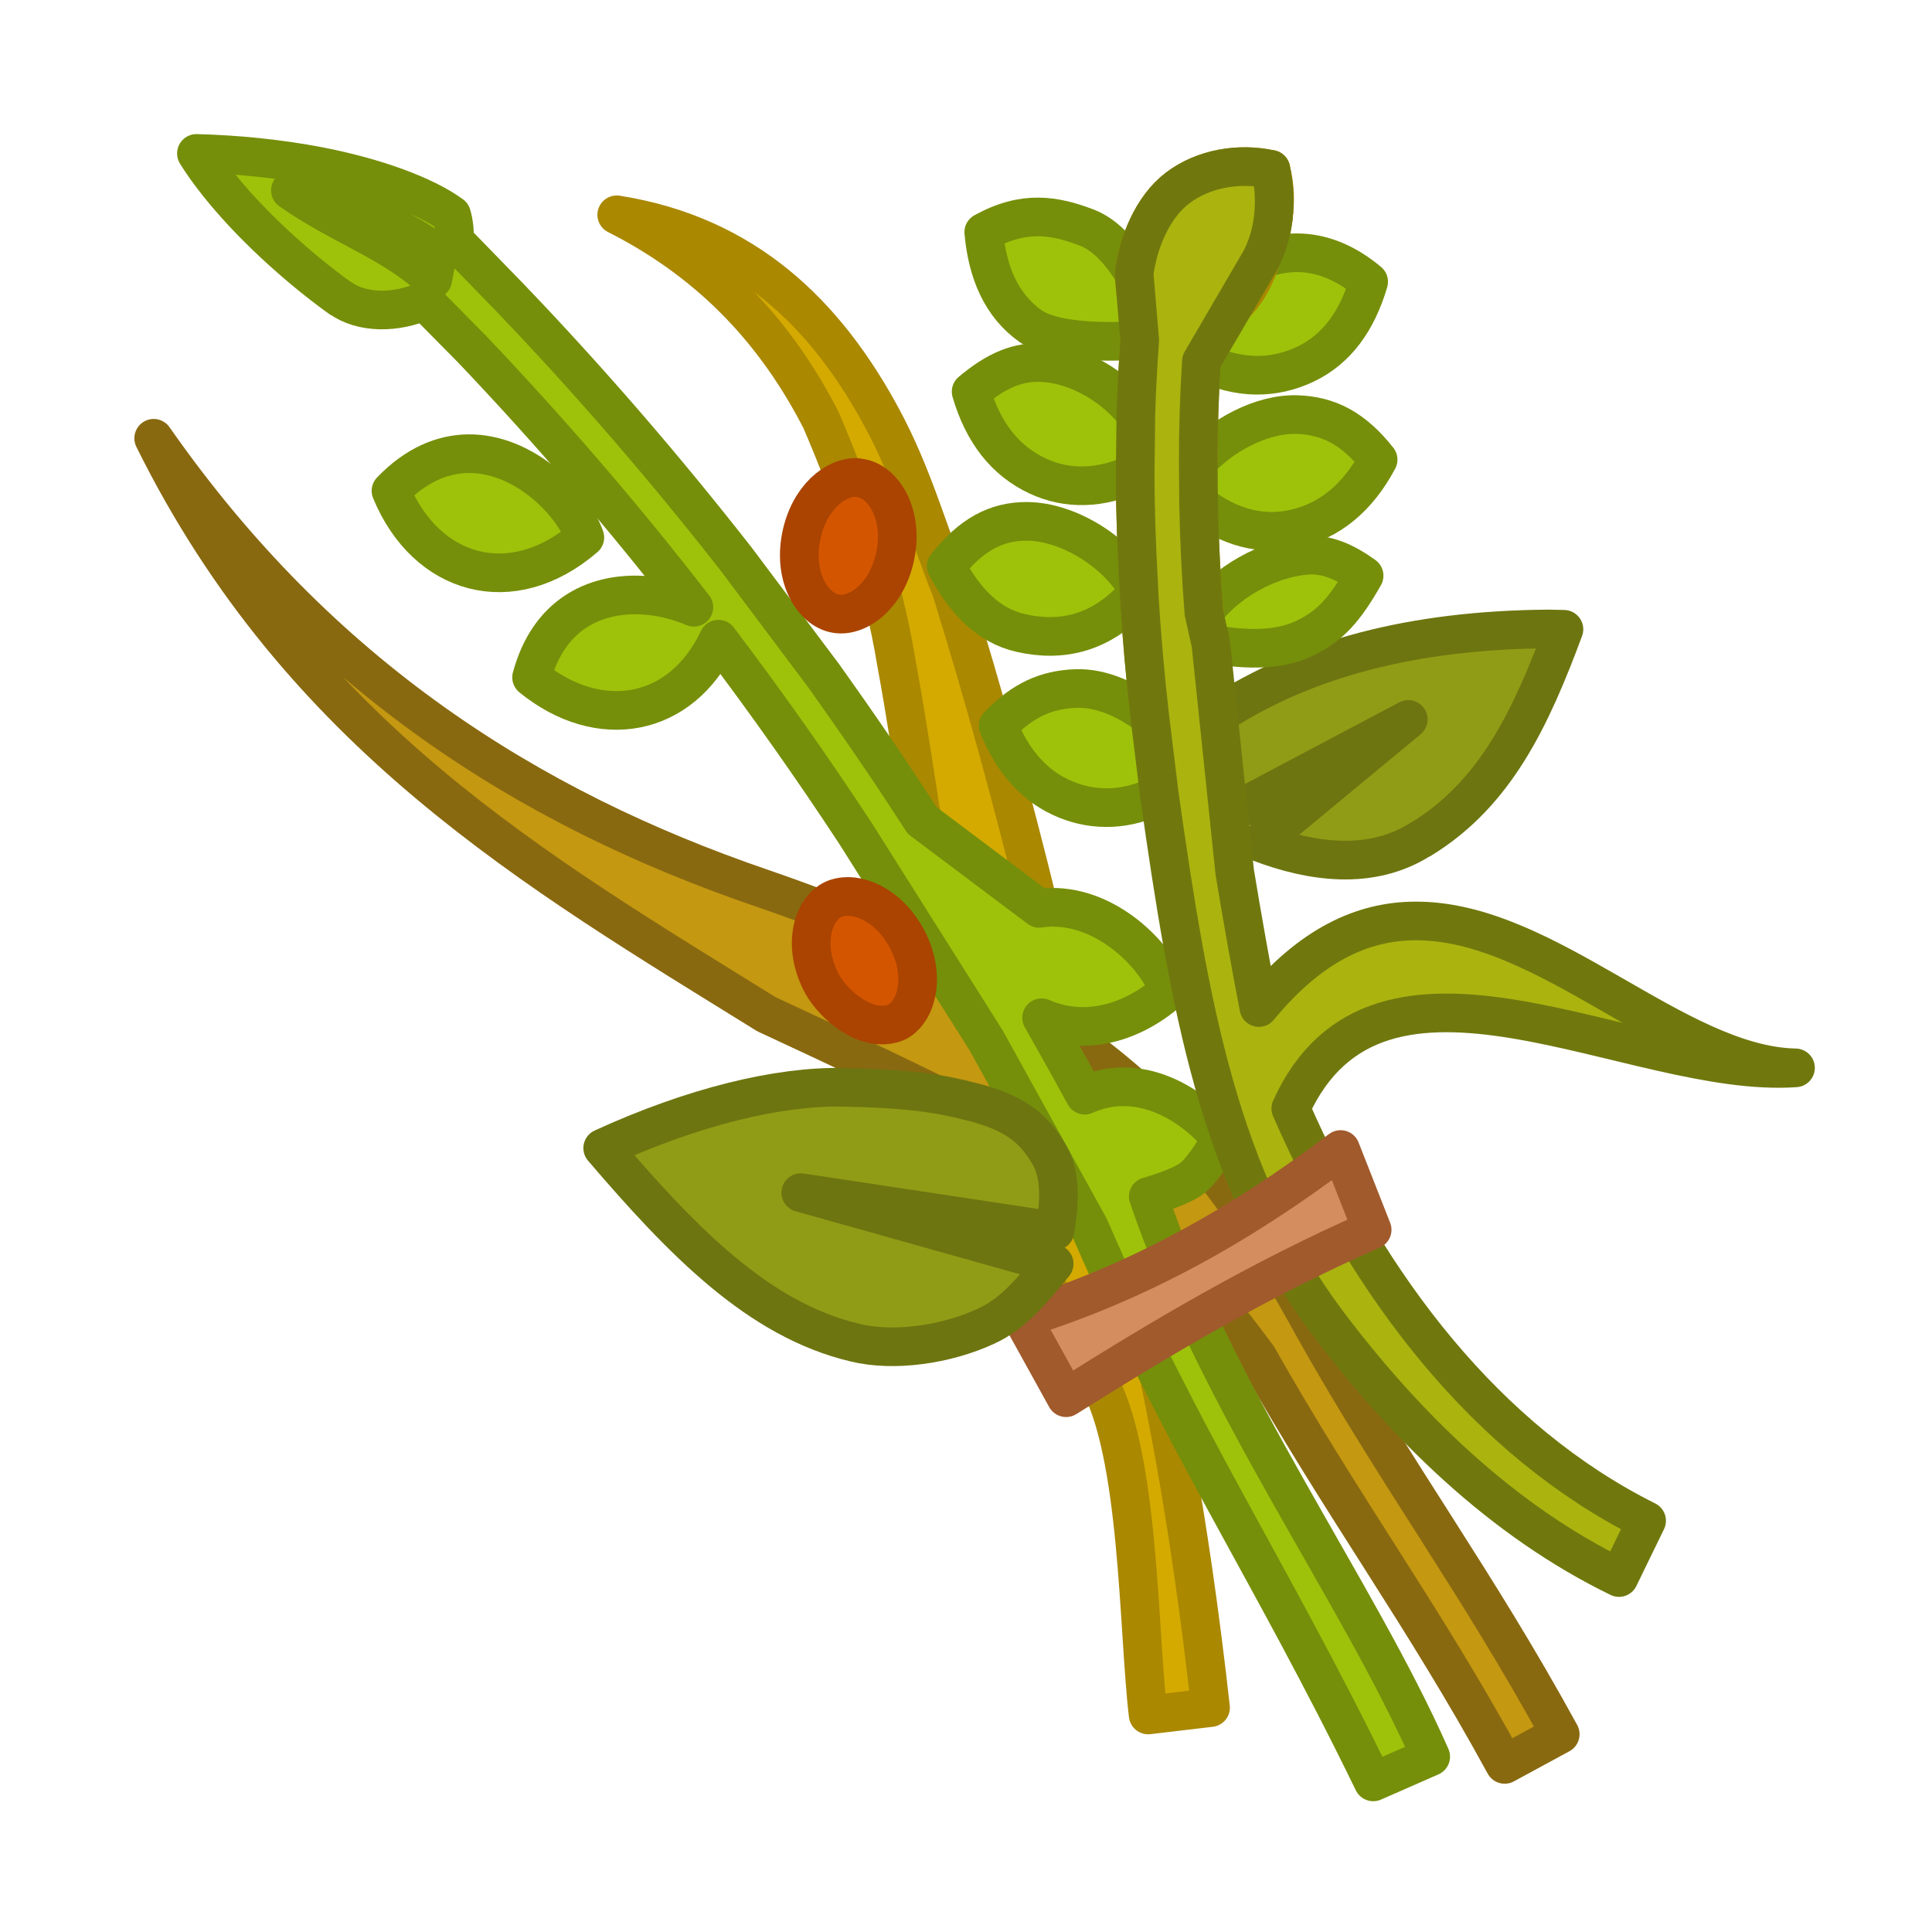<svg height="500" viewBox="0 0 132.292 132.292" width="500" xmlns="http://www.w3.org/2000/svg"><g stroke-linecap="round" stroke-linejoin="round" stroke-width="2.334" transform="matrix(-1.134 0 0 1.134 235.839 -226.911)"><path d="m152.295 249.634c.487-3.154.974-6.392 1.566-9.61.795-4.851 2.459-9.702 4.53-14.552 2.582-5.04 6.392-9.396 12.34-12.404-7.789 1.232-12.636 5.986-16.023 12.277-1.869 3.454-2.78 6.908-4.17 10.361-2.011 6.456-3.729 12.778-5.313 19.241-3.916 15.979-7.704 24.699-10.351 48.26l3.768.445c.614-5.122.506-15.897 3.088-20.321 1.282-2.45.574-.635 2.646-4.784 2.959-5.927 5.952-15.522 7.918-28.912z" fill="#d4aa00" stroke="#a80"/><path d="m161.692 261.339c13.928-8.636 28.109-16.828 36.999-34.777v-0c-10.033 14.372-22.671 22.345-36.639 27.136-20.888 7.165-27.431 15.648-33.401 26.543-4.995 8.911-9.8 15.261-14.891 24.575l3.355 1.82c4.953-9.081 9.737-15.452 14.922-24.617 7.387-9.853 9.428-11.277 29.654-20.68z" fill="#c49810" stroke="#896910"/><path d="m196.11 209.362c-2.392.059-4.974.311-7.387.777-3.387.652-6.435 1.764-8.022 2.938-.148.468-.191 1.109-.17 1.543l-3.344 3.44c-4.868 5.078-9.419 10.365-13.674 15.805l-5.271 7.027c-2.053 2.879-4.043 5.779-5.948 8.742l-7.07 5.313c-.254-.042-.529-.064-.783-.064-3.344-.021-6.287 2.878-7.049 5.059 2.561 2.201 5.376 2.625 7.683 1.609-.868 1.545-1.757 3.111-2.603 4.678-.762-.339-1.545-.508-2.286-.508-2.413-.021-4.614 1.503-5.948 3.154 0 0 .967 1.752 1.733 2.354.757.595 2.664 1.116 2.664 1.116-4.182 12.343-12.591 23.708-17.054 33.825l3.471 1.524c6.337-13.015 11.571-20.592 17.145-33.506l6.223-11.26 7.895-12.51c2.625-4 5.377-7.895 8.276-11.726 2.244 4.763 7.196 5.631 11.281 2.307-1.037-3.831-3.81-5.038-6.456-4.974-1.185.021-2.349.318-3.344.741 4.17-5.397 8.636-10.583 13.419-15.612l2.858-2.89c1.714.756 3.746.766 5.059-.163h.021c2.836-2.04 6.625-5.453 8.679-8.731zm-5.673 2.235c-3.027 2.131-6.14 3.081-8.595 5.376l-.293-1.547c2.815-2.098 5.396-2.693 8.888-3.829z" fill="#9ec20a" stroke="#758f0a"/><path d="m156.718 254.227c-1.164.042-2.582.847-3.493 2.519-1.206 2.244-.614 4.424.572 5.059 1.82.783 3.852-1.058 4.53-2.286 1.206-2.244.614-4.403-.572-5.059-.296-.169-.656-.233-1.037-.233z" fill="#d45500" stroke="#a40"/><path d="m114.508 238.076c-.315 0-.652.021-.972.021 1.988 5.355 4.125 9.927 8.638 12.679h.021c3.006 1.905 6.604 1.376 9.716.191l-8.975-7.429 11.197 5.927c.318-1.884 1.418-4.403.275-6.202h-.021v-.021c-5.186-3.365-11.705-5.101-19.88-5.165z" fill="#919c16" stroke="#6d7510"/><path d="m156.21 228.932c-.085.021-.169.021-.254.042-1.333.254-2.54 2.138-2.053 4.636.487 2.498 2.328 3.81 3.641 3.535 1.333-.254 2.54-2.138 2.053-4.636-.466-2.349-2.074-3.641-3.387-3.577z" fill="#d45500" stroke="#a40"/><path d="m179.705 227.493c-3.344-.042-6.287 2.9-7.048 5.059 4.424 3.81 9.588 2.307 11.705-2.815-1.524-1.587-3.133-2.223-4.657-2.244z" fill="#9ec20a" stroke="#758f0a"/><path d="m137.965 248.067c1.939.98 3.89 1.024 5.632.316 1.873-.76 3.201-2.265 4.104-4.465-1.524-1.587-2.935-2.17-4.657-2.244-1.606-.069-3.26.72-4.508 1.714l-3.014 3.508z" fill="#9ec20a" stroke="#758f0a"/><path d="m135.276 237.082c-1.291-1.778-3.815-3.245-6.16-3.45-1.236-.108-2.328.381-3.514 1.228 1.175 2.063 2.079 3.086 3.69 3.823 1.688.772 3.748.61 5.56.305l1.891-.203z" fill="#9ec20a" stroke="#758f0a"/><path d="m135.594 230.52c-.042 2.18-.148 4.36-.318 6.562" fill="#d4aa00" stroke="#a80"/><path d="m135.615 227.938c-1.376-1.503-3.787-2.884-5.99-2.805-1.858.067-3.365.815-4.868 2.72 1.231 2.308 2.943 3.711 5.086 4.179 1.936.424 3.899-.067 5.751-1.512l1.3-1.081z" fill="#9ec20a" stroke="#758f0a"/><g fill="#d4aa00" stroke="#a80"><path d="m135.425 221.914c.127 1.998.191 4.013.191 6.024"/><path d="m131.088 213.271c.108.918.368 1.765.759 2.515"/><path d="m131.234 210.327c-.212 1.036-.254 2.026-.146 2.944"/></g><path d="m145.763 219.776c1.713-1.223 2.584-3.175 2.806-5.658-2.433-1.343-4.267-1.018-6.203-.285-1.25.473-2.176 1.674-2.878 2.791-.303.606-1.98 2.928-1.991 3.753l1.653.263s4.804.428 6.613-.863z" fill="#9ec20a" stroke="#758f0a"/><path d="m139.383 225.112c-.042-1.492-.127-2.985-.233-4.473" fill="#d4aa00" stroke="#a80"/><path d="m139.425 228.658c2.099.983 4.105 1.012 5.884.184 1.962-.913 3.301-2.625 4.022-5.095-1.524-1.276-2.827-1.854-4.403-1.748-2.115.141-4.276 1.471-5.546 3.114l-2.318 2.582z" fill="#9ec20a" stroke="#758f0a"/><path d="m139.214 235.41c.127-2.265.212-4.508.212-6.752" fill="#d4aa00" stroke="#a80"/><path d="m146.326 238.321c1.967-.443 3.398-1.942 4.508-4.033-1.503-1.905-3.011-2.717-4.868-2.709-2.588.011-5.588 1.968-6.773 4.233 2.219 2.606 4.708 3.056 7.133 2.509z" fill="#9ec20a" stroke="#758f0a"/><path d="m138.536 243.39c.275-2.392.487-4.784.635-7.176" fill="#d4aa00" stroke="#a80"/><path d="m131.847 215.786c-1.905-.749-4.191-.624-6.519 1.325.693 2.361 1.923 4.072 3.807 4.971 1.893.903 4.038.947 6.289-.168l2.073-1.537c-1.117-1.769-1.938-2.593-5.65-4.591z" fill="#9ec20a" stroke="#758f0a"/><path d="m139.489 216.624c-.235-1.84-1.089-4.011-2.633-5.181-1.523-1.154-3.659-1.546-5.622-1.116-.541 2.102-.041 3.81.614 5.459 1.159 3.573 3.419 3.873 5.65 4.591 1.822-1.745 1.889-1.958 1.991-3.753z" fill="#d4aa00" stroke="#a80"/><path d="m139.214 235.41c.127-2.265.212-4.508.212-6.752l-.042-3.545c-.042-1.492-.127-2.985-.233-4.473l.339-4.015c-.235-1.84-1.089-4.011-2.633-5.181-1.523-1.154-3.659-1.546-5.622-1.116-.423 2.072-.169 3.958.614 5.459l3.577 6.128c.127 1.998.191 4.013.191 6.024l-.021 2.582c-.042 2.18-.148 4.36-.318 6.562l-.423 1.905-1.439 13.758c-.445 2.709-.931 5.44-1.46 8.191-3.133-3.81-6.287-5.207-9.398-5.228-7.957-.085-15.74 8.721-23.004 8.869 9.836.699 25.142-9.335 30.476 2.455-4.731 10.804-11.816 20.061-21.486 24.892l1.668 3.429c7.055-3.429 12.897-9.123 17.681-15.494 6.451-8.671 8.256-18.928 10.075-31.792l.572-4.678c.275-2.392.487-4.784.635-7.176z" fill="#abb30f" stroke="#70780d"/><path d="m127.022 269.509-1.905 4.847c6.921 3.048 12.827 6.583 18.479 10.139l2.646-4.784c-6.752-2.074-13.123-5.567-19.219-10.202z" fill="#d38d5f" stroke="#a05a2c"/><path d="m149.374 266.609h-.021c-2.649.664-3.819 1.597-4.775 3.273-.753 1.32-.527 3.262-.305 4.548l15.346-2.318-15.303 4.3c1.387 1.654 2.421 2.981 4.104 3.761 2.414 1.118 5.568 1.57 7.918.998 5.842-1.376 10.435-6.138 15.24-11.748-5.503-2.519-10.626-3.747-14.531-3.672s-5.81.37-7.673.857z" fill="#919c16" stroke="#6d7510"/></g></svg>